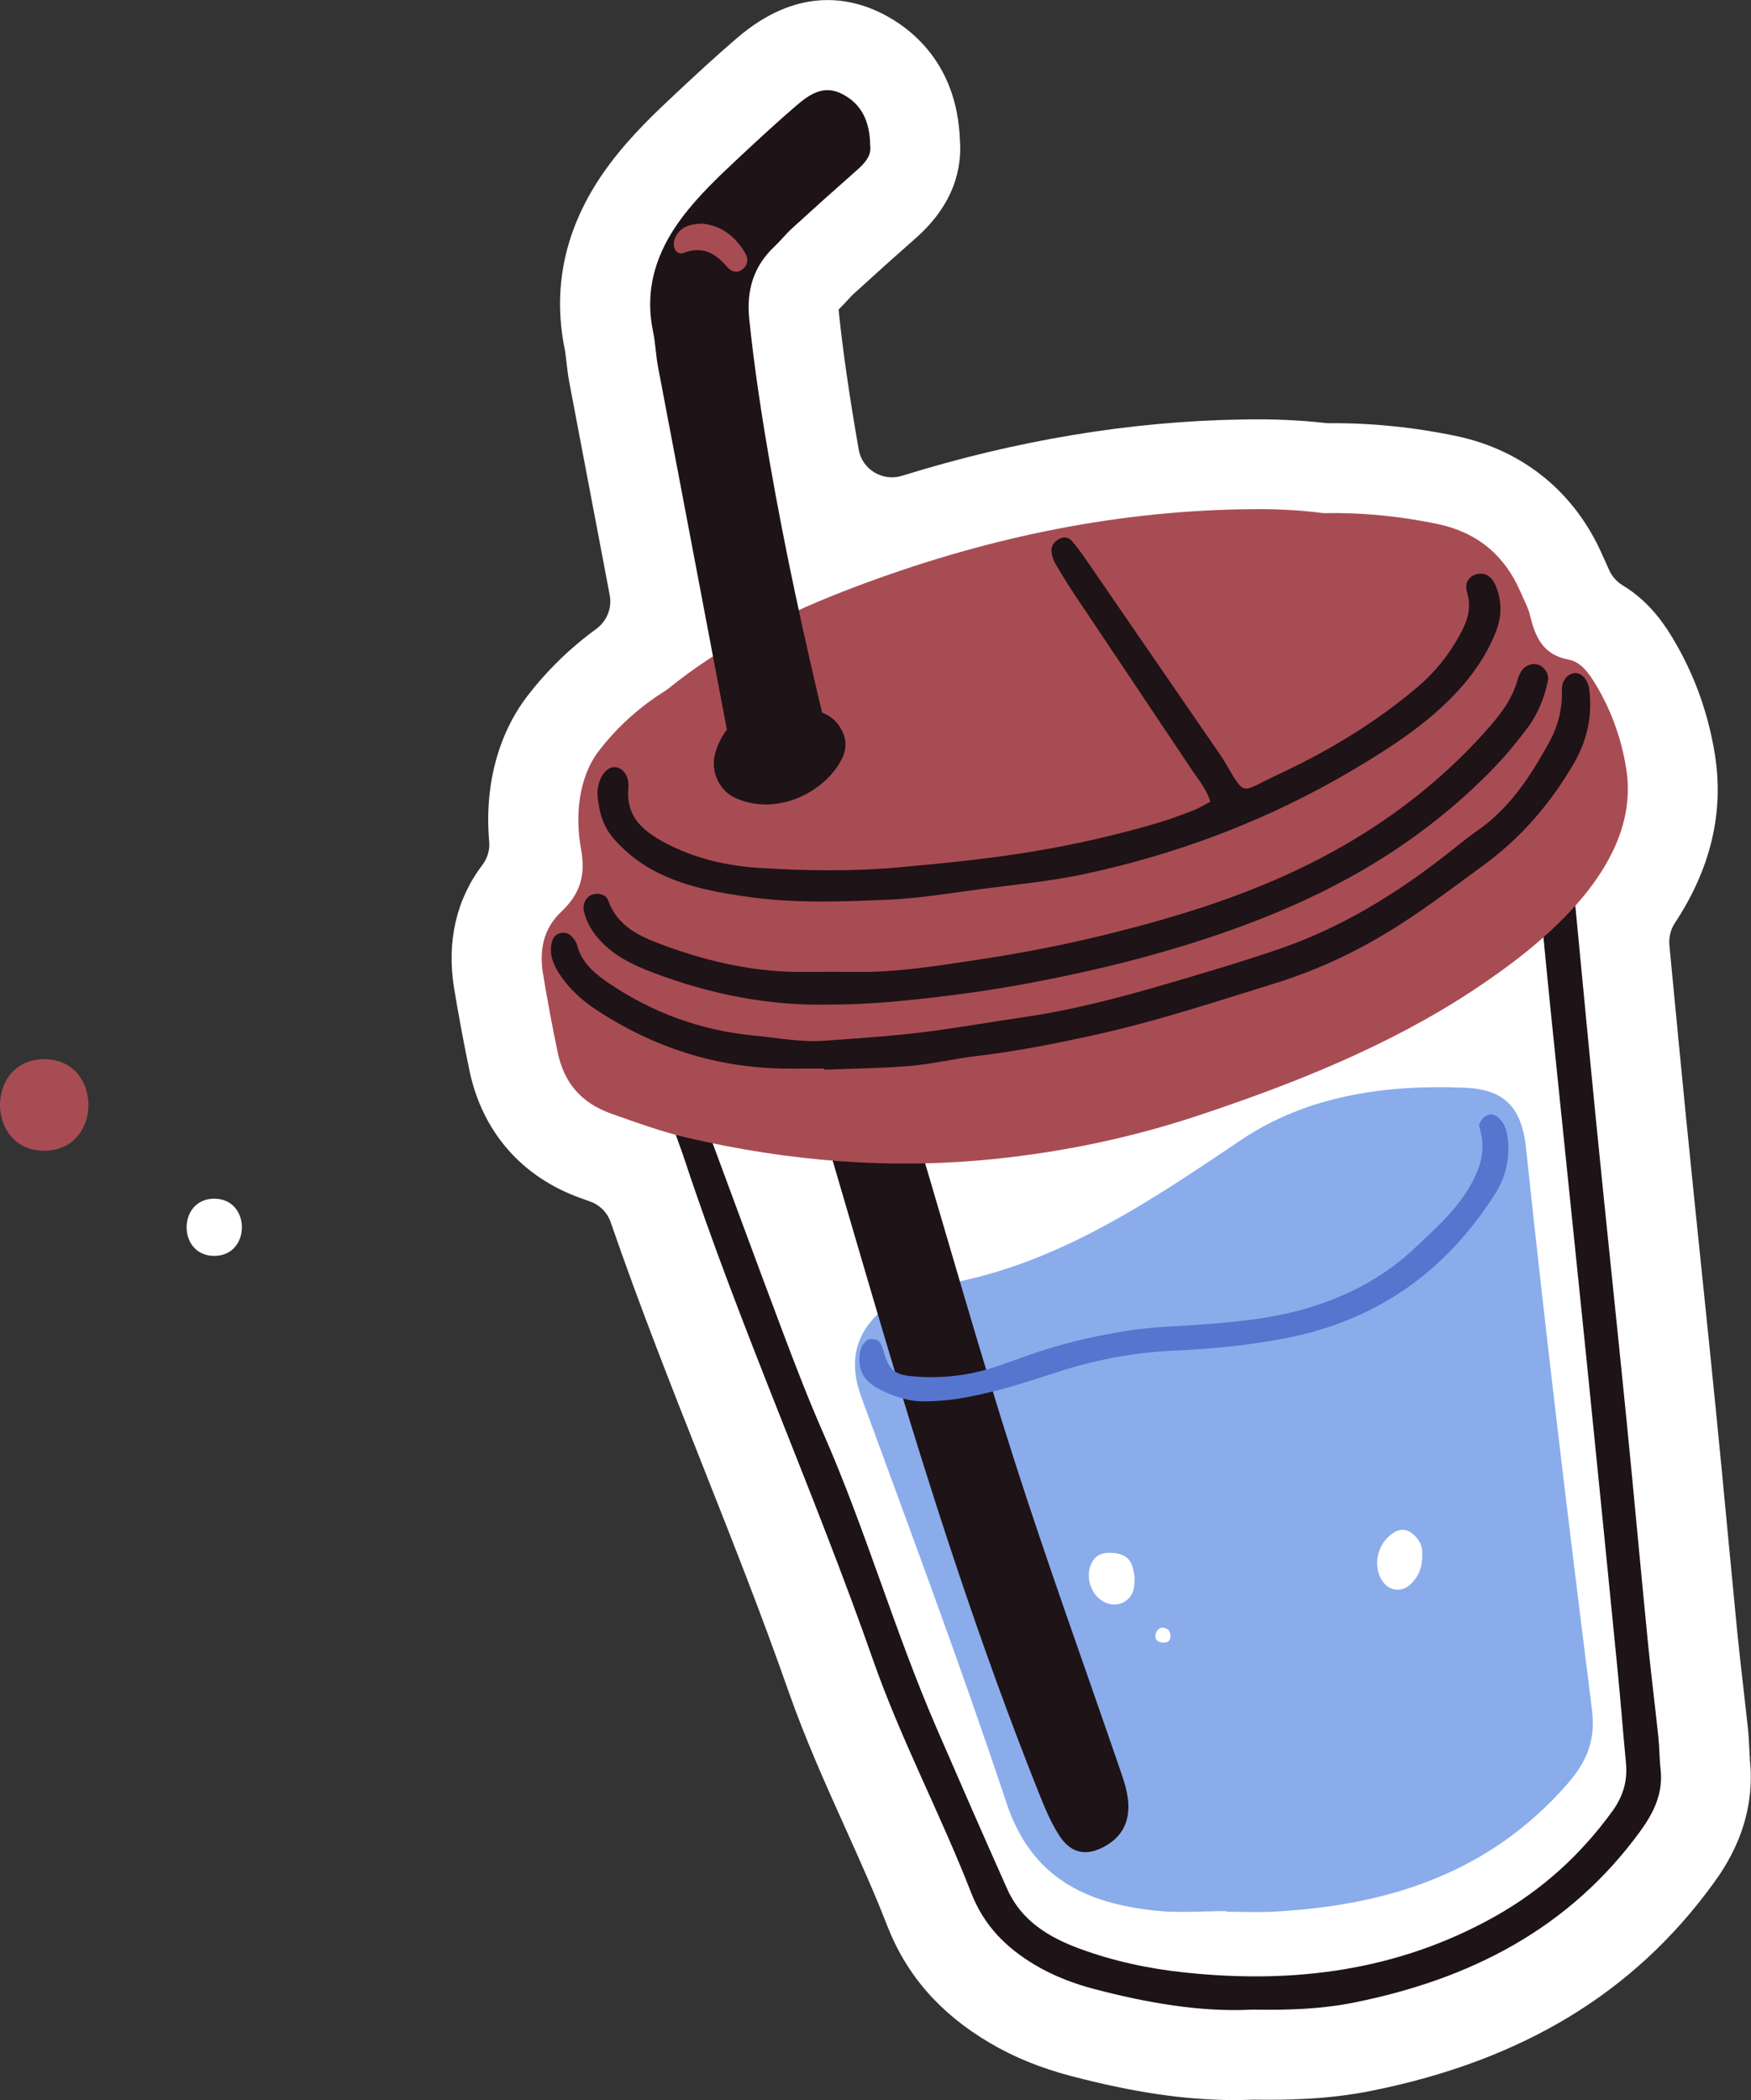 <?xml version="1.0" encoding="UTF-8"?>
<svg id="Layer_1" xmlns="http://www.w3.org/2000/svg" viewBox="0 0 306.1 367.2">
  <rect x="0" y="0" width="306.1" height="367.2" fill="#333333" stroke="none"/>
  <defs>
    <style>
      .cls-1 {
        fill: #1e1316;
      }

      .cls-2 {
        fill: #fff;
      }

      .cls-3 {
        fill: #5575cf;
      }

      .cls-4 {
        fill: #a84c54;
      }

      .cls-5 {
        fill: #8aaceb;
      }
    </style>
  </defs>
  <g>
    <path class="cls-2" d="M305.92,307.58c-.05-.45-.08-1.14-.12-1.87-.05-1.06-.11-2.26-.25-3.6-.26-2.42-.53-4.84-.81-7.26-.37-3.2-.71-6.22-1.02-9.27-.59-6.03-1.17-12.07-1.74-18.1-.66-6.94-1.31-13.89-2.01-20.83-.82-8.21-1.66-16.41-2.51-24.62-.91-8.83-1.82-17.65-2.7-26.48-.93-9.36-1.82-18.73-2.72-28.1-.07-.71-.14-1.41-.2-2.12-.13-1.37.18-2.75.93-3.9,6.28-9.5,8.63-19.35,7.02-29.49-1.16-7.25-3.61-14.06-7.31-20.23-1.08-1.81-3.78-6.31-8.74-9.31-1.09-.66-1.96-1.61-2.46-2.78-.26-.6-.5-1.13-.71-1.58-.11-.24-.23-.48-.33-.71-4.77-11.13-13.91-18.63-25.73-21.1-7.38-1.54-14.83-2.29-22.18-2.23-.2,0-.39,0-.59-.03-4.58-.52-9.42-.73-14.61-.62-19.51.31-39.44,3.62-59.42,9.84-3.41,1.06-6.99-1.08-7.6-4.6,0-.02,0-.04-.01-.07-1.66-9.53-2.77-17.26-3.5-24.33,0-.02,0-.04,0-.07.71-.69,1.3-1.34,1.79-1.87.23-.25.45-.5.67-.71,4.18-3.82,7.67-6.95,11-9.88,6.91-6.08,8.12-12.53,7.74-17.24-.51-13.45-8.68-19.57-13.57-22.04-5.87-2.96-15.04-4.63-25.39,4.27-3.69,3.16-7.19,6.41-10.44,9.45-3.76,3.52-8.02,7.51-11.81,12.57-7.59,10.13-10.22,21.08-7.83,32.55.06.31.15,1.08.22,1.7.12,1.13.28,2.54.57,4.09,1.9,10.05,3.81,20.1,5.73,30.15.44,2.31.88,4.61,1.31,6.92.43,2.27-.52,4.56-2.38,5.91-4.55,3.32-8.58,7.24-12.02,11.72-5.18,6.75-7.53,15.86-6.67,25.47.13,1.48-.33,2.94-1.23,4.12-4.5,5.91-6.24,13.38-4.91,21.48.77,4.68,1.67,9.52,2.68,14.37,2.24,10.77,9.19,18.72,19.56,22.39l1.2.43c.11.04.22.08.33.12,1.7.6,3.04,1.95,3.62,3.66,5.01,14.54,10.65,28.82,16.13,42.68,5.06,12.8,10.3,26.03,14.87,39.1,2.96,8.46,6.55,16.45,10.03,24.18,2.63,5.85,5.11,11.37,7.29,16.99,3.37,8.66,9.22,15.37,17.9,20.49,4.28,2.53,8.97,4.44,14.34,5.84,10.78,2.83,19.91,4.18,28.38,4.18,1.13,0,2.24-.02,3.34-.07,6.06.09,13.22-.04,20.76-1.56,26.3-5.29,45.81-17.12,59.65-36.16,1.9-2.62,7.69-10.58,6.43-21.82Z"/>
    <g>
      <path class="cls-5" d="M214.38,334.17c-4.1,0-8.23.35-12.28-.07-12.23-1.27-21.78-5.7-26.15-18.84-7.93-23.85-16.75-47.4-25.39-71.01-2.71-7.41-.27-12.66,5.77-16.83,1.36-.94,2.91-2.04,4.47-2.22,21.55-2.5,38.71-14.11,56.1-25.83,11.54-7.78,25.2-9.75,39.1-9.18,6.79.28,9.99,3.2,10.77,10.55,3.46,32.76,7.41,65.46,11.52,98.15.68,5.41-.87,9.12-4.3,13.05-13.6,15.6-31.38,21.25-51.21,22.32-2.79.15-5.59.02-8.38.02,0-.04,0-.08,0-.12Z"/>
      <path class="cls-1" d="M218.85,351.4c-8.94.45-18.27-1.17-27.5-3.59-3.62-.95-7.1-2.27-10.33-4.18-5.09-3.01-9-6.88-11.24-12.65-5.33-13.71-12.27-26.77-17.14-40.68-10.34-29.54-23.27-58.11-33.07-87.85-.64-1.95-1.45-3.84-1.98-5.82-.73-2.74-.16-4.4,1.48-4.7,2.15-.4,2.93,1.13,3.57,2.77.27.69.53,1.39.79,2.09,4.54,12.23,9.02,24.47,13.62,36.67,2.17,5.75,4.39,11.49,6.86,17.12,7.43,16.9,12.49,34.71,19.84,51.64,4.08,9.4,8.17,18.79,12.35,28.14,2.46,5.49,7.22,8.38,12.58,10.36,5.97,2.21,12.2,3.53,18.49,4.19,18.95,2.01,37.15-.27,54.09-9.76,8.29-4.65,15.08-10.82,20.63-18.49,1.85-2.56,2.65-5.26,2.35-8.38-.51-5.37-.92-10.76-1.45-16.13-1.81-18.34-3.64-36.68-5.5-55.01-2.07-20.37-4.21-40.74-6.28-61.11-1.07-10.56-2.04-21.13-3.04-31.69-.07-.74-.18-1.5-.08-2.22.23-1.6.99-2.88,2.79-2.94,1.53-.05,2.39.97,2.68,2.36.39,1.82.75,3.66.93,5.51,1.63,16.68,3.18,33.36,4.83,50.03,1.69,17.04,3.51,34.07,5.21,51.11,1.29,12.97,2.46,25.95,3.74,38.92.55,5.56,1.25,11.1,1.84,16.65.2,1.85.17,3.72.38,5.57.47,4.16-1.11,7.51-3.52,10.83-12.44,17.12-29.8,25.92-50.03,29.99-5.7,1.15-11.46,1.36-17.9,1.24Z"/>
      <path class="cls-1" d="M149.73,189.99c6.29-.11,8.45,1.5,10.34,7.84,5.7,19.07,11.08,38.23,17.14,57.18,5.78,18.07,12.25,35.91,18.4,53.86.84,2.46,1.77,4.88,1.63,7.58-.15,2.89-1.56,4.92-3.96,6.31-3.31,1.92-6.1,1.37-8.16-1.89-1.38-2.18-2.42-4.61-3.38-7.02-10.36-25.95-18.93-52.52-26.88-79.29-3.5-11.77-6.93-23.57-10.39-35.35-.16-.54-.34-1.06-.48-1.6-1.9-7.29-1.74-7.49,5.75-7.62Z"/>
      <path class="cls-4" d="M122.12,128.17c1.61.53,2.84-.57,4.15-1.12,17.19-7.21,34.71-13.49,52.5-19.02,12.27-3.82,24.58-7.46,37.2-9.97.91-.18,1.8-.47,2.69-.75.77-.25,1.24-.74,1.1-1.63-.08-.55-.23-1.12-.17-1.66.21-2.26,1.24-3.47,3.41-3.73,2.4-.29,4.82-.45,7.24-.53,7.1-.24,14.14.42,21.08,1.87,6.86,1.43,11.72,5.43,14.5,11.9.59,1.37,1.33,2.71,1.67,4.14.91,3.78,2.27,6.84,6.74,7.67,2.21.41,3.62,2.51,4.79,4.46,2.71,4.53,4.44,9.43,5.27,14.63,2.67,16.78-14.34,30.52-26.64,38.65-14.84,9.8-31.45,16.42-48.26,22-11.52,3.83-23.31,6.3-35.42,7.56-18.18,1.89-36.05.43-53.78-3.69-4.54-1.05-8.91-2.66-13.3-4.21-5.23-1.85-8.28-5.33-9.41-10.77-.95-4.56-1.8-9.12-2.56-13.72-.69-4.2.14-7.95,3.16-10.79,3.31-3.12,4.34-6.38,3.5-10.93-1.05-5.69-.52-12.51,3.11-17.24,2.63-3.43,6.51-7.4,11.98-10.72,3.69-2.23,4.31,1.28,5.18,5.51.07.35-.1.75-.05,1.11.04.33.21.64.34.99Z"/>
      <path class="cls-4" d="M217.44,89.05c7.49-.16,14.9.37,22.16,2.3,3.43.92,6.76,2.11,9.76,4.06,7.71,5.02,9.66,12.82,5.18,20.85-2.5,4.48-6.16,7.92-10.16,11.01-7.56,5.86-15.99,10.25-24.78,13.9-20.96,8.71-42.71,14.01-65.4,15.72-9.57.72-18.96.36-28.32-1.45-4.4-.85-8.64-2.29-12.44-4.79-7.49-4.95-9.38-12.5-5.06-20.39,2.08-3.8,4.92-6.97,8.28-9.71,9.8-7.98,20.99-13.45,32.7-17.88,21.93-8.31,44.56-13.25,68.08-13.62Z"/>
      <path class="cls-3" d="M161.49,245.03c-2.33.08-5.43-.8-8.28-2.41-2.59-1.47-3.45-3.73-2.75-6.71.12-.5.54-.97.9-1.38.55-.63,2.14-.46,2.51.26.25.49.47,1,.62,1.53.87,3.13,1.77,4.02,4.91,4.32,5,.47,9.9-.07,14.66-1.66,1.62-.54,3.24-1.1,4.85-1.69,5.9-2.18,11.96-3.62,18.2-4.61,4.36-.69,8.72-.75,13.08-1.08,5.88-.45,11.79-1.02,17.45-2.6,7.41-2.07,14.17-5.52,19.76-10.83,3.28-3.11,6.69-6.1,9.11-9.99,2.05-3.3,3.35-6.67,2.26-10.57-.1-.35-.28-.78-.16-1.07.2-.49.54-.98.96-1.3.66-.5,1.52-.46,2.14,0,1.1.83,1.61,2.07,1.8,3.38.55,3.64-.2,7.06-2.17,10.17-8.57,13.5-20.64,22.16-36.74,25.23-6.36,1.21-12.78,1.86-19.26,2.14-7.07.31-13.98,1.61-20.69,3.82-5.6,1.84-11.19,3.63-17.05,4.58-1.71.28-3.39.42-6.11.49Z"/>
      <path class="cls-2" d="M248.64,271.74c.04,2.21-.6,3.9-2.02,5.25-1.67,1.6-4,1.21-5.15-.84-1.57-2.8-.52-6.57,2.29-8.23,1.09-.64,2.14-.55,3.09.2,1.26.99,1.89,2.26,1.78,3.62Z"/>
      <path class="cls-2" d="M198.36,275.8c-.04.81-.04,1.18-.08,1.55-.28,2.46-2.62,3.84-4.92,2.92-2.79-1.12-3.96-5.07-2.18-7.53.87-1.2,2.18-1.28,3.52-1.18,1.39.1,2.57.64,3.12,1.97.35.84.43,1.78.54,2.27Z"/>
      <path class="cls-2" d="M204.55,286.58c-.16.54-.8.74-1.55.6-.83-.15-1.2-.7-.96-1.52.22-.74.77-1.23,1.57-1,.72.21,1.18.76.94,1.91Z"/>
      <path class="cls-1" d="M211.58,140.19c-.63-2.19-2.01-3.73-3.12-5.41-6.81-10.23-13.67-20.42-20.5-30.65-1.24-1.86-2.41-3.76-3.53-5.69-.36-.62-.57-1.38-.61-2.1-.06-1.02.57-1.74,1.47-2.17.74-.35,1.53-.22,2.04.37.85.97,1.63,2.02,2.36,3.08,7.81,11.35,15.61,22.71,23.41,34.06.32.46.64.92.92,1.4,3.81,6.49,2.74,5.45,9.26,2.42,8.81-4.1,17.09-9.06,24.54-15.38,3.04-2.58,5.43-5.57,7.33-9.03,1.28-2.32,2.17-4.61,1.34-7.41-.52-1.74.25-2.81,1.44-3.21,1.5-.5,2.78.17,3.51,1.88,1.16,2.71,1.12,5.45.05,8.15-1.53,3.85-3.8,7.23-6.6,10.28-5.1,5.56-11.35,9.64-17.74,13.47-14.81,8.87-30.76,14.99-47.61,18.59-5.98,1.28-12.11,1.84-18.19,2.64-5.34.7-10.67,1.61-16.04,1.84-7.98.33-15.96.66-23.96-.42-5.21-.7-10.27-1.58-15.09-3.7-3.47-1.53-6.44-3.68-8.95-6.52-1.95-2.21-2.63-4.86-2.86-7.69-.03-.37.01-.75.06-1.11.26-2.05,1.48-3.67,2.78-3.74,1.43-.07,2.75,1.34,2.55,3.65-.41,4.97,2.44,7.44,6.3,9.51,5.19,2.78,10.77,4.09,16.57,4.46,8.19.52,16.43.63,24.58-.11,7.75-.71,15.51-1.47,23.22-2.75,7.36-1.23,14.58-2.86,21.72-4.96,2.14-.63,4.23-1.41,6.32-2.21,1.02-.39,1.96-.99,3.05-1.56Z"/>
      <path class="cls-1" d="M144.06,186.84c-2.42,0-4.84.04-7.26,0-11.85-.21-22.65-3.76-32.53-10.24-2.51-1.65-4.72-3.66-6.39-6.16-1.15-1.73-1.95-3.61-1.39-5.79.2-.79.71-1.3,1.48-1.49.77-.19,1.49.03,2.01.62.36.41.75.89.88,1.4.79,3.14,3.08,5.05,5.56,6.73,7.69,5.2,16.15,8.29,25.43,9.17,4.07.39,8.11,1.19,12.22.9,6.48-.47,12.95-.87,19.4-1.76,5.15-.71,10.27-1.6,15.41-2.35,9.98-1.45,19.61-4.18,29.22-7.05,5.34-1.59,10.69-3.2,15.95-5.03,10.29-3.6,19.5-9.18,28.09-15.82,2.06-1.59,4.05-3.29,6.18-4.77,5.68-3.96,9.29-9.57,12.53-15.47,1.54-2.81,2.3-5.85,2.19-9.11-.05-1.59.94-2.71,2.08-2.91,1.28-.22,2.5,1.09,2.72,2.92.55,4.6-.4,8.88-2.72,12.87-4.07,7.01-9.24,13.01-15.82,17.82-5.71,4.17-11.3,8.47-17.4,12.1-6.12,3.65-12.56,6.54-19.32,8.62-9.94,3.06-19.82,6.35-29.99,8.65-7.25,1.64-14.52,3.09-21.91,3.97-3.87.46-7.68,1.39-11.56,1.72-5,.43-10.04.46-15.06.66,0-.06,0-.12,0-.18Z"/>
      <path class="cls-1" d="M144.86,175.65c-10.22.27-20.73-1.77-30.91-5.66-3.32-1.27-6.49-2.8-8.97-5.47-1.42-1.53-2.5-3.23-2.92-5.3-.23-1.16.37-2.36,1.36-2.75,1.08-.42,2.5-.12,2.88.95,1.63,4.58,5.54,6.32,9.59,7.82,8.07,2.99,16.37,4.84,25.05,4.71,2.98-.04,5.96-.03,8.93,0,7.09.07,14.04-1.08,21.02-2.13,8.09-1.21,16.09-2.79,24.01-4.79,10.82-2.73,21.48-6.04,31.59-10.8,12.93-6.09,24.37-14.27,33.83-25.07,2.08-2.38,4-4.91,4.89-8.04.15-.53.36-1.06.61-1.55.64-1.23,2.14-1.78,3.31-1.25,1.01.46,1.69,1.65,1.46,2.74-.61,2.95-1.71,5.73-3.51,8.14-1.78,2.38-3.66,4.7-5.72,6.84-10.99,11.46-24.14,19.76-38.75,25.75-13.8,5.65-28.19,9.39-42.81,12.14-6.36,1.2-12.81,2.08-19.28,2.78-5,.54-9.98.95-15.7.95Z"/>
      <path class="cls-1" d="M137.76,123.66c1.09.09,2.6.07,4.05.38,2.03.43,3.92,1.25,5.07,3.16,1.02,1.69,1.27,3.36.38,5.29-2.52,5.47-10.84,10.41-18.54,7.12-2.96-1.26-4.56-4.68-3.71-7.81,1.22-4.51,4.41-7.33,9-7.92,1.11-.14,2.23-.13,3.75-.21ZM133.59,135.27c.81-.04,1.37-.04,1.92-.1,3.07-.34,6.2-2.43,6.47-4.38.04-.29-.17-.76-.42-.92-2.56-1.68-5.23-1.56-7.89-.31-.82.38-1.63.9-2.26,1.54-.49.49-.77,1.22-1.02,1.9-.33.9.34,1.92,1.26,2.06.73.11,1.46.17,1.94.22Z"/>
      <path class="cls-1" d="M152.12,25.43c.27,1.83-.97,3.14-2.43,4.42-3.77,3.32-7.51,6.68-11.22,10.07-1.1,1-2.03,2.19-3.11,3.21-3.67,3.47-4.89,7.69-4.38,12.66.88,8.53,2.18,16.99,3.65,25.42,2.62,15.04,5.87,29.94,9.41,44.79.17.72.33,1.45.45,2.19.93,5.72-1.63,8.9-7.37,9.28-2.13.14-4.02-.53-5.93-1.29-1.9-.75-2.89-2.1-3.27-4.12-4.28-22.66-8.61-45.32-12.9-67.98-.38-2.01-.43-4.08-.85-6.08-1.56-7.47.57-13.97,5.02-19.91,2.92-3.9,6.45-7.22,9.98-10.53,3.26-3.05,6.55-6.09,9.93-9,2.29-1.97,4.79-3.81,8.06-2.16,3.54,1.79,4.9,4.91,4.96,9.03Z"/>
      <path class="cls-4" d="M122.93,39.12c3.18.38,5.62,2.19,7.31,5.09.65,1.11.53,2.17-.52,2.94-.89.66-1.89.34-2.51-.38-2.09-2.41-4.22-3.83-7.72-2.55-1.39.51-2.12-1.28-1.44-2.71.91-1.9,2.69-2.4,4.88-2.4Z"/>
    </g>
  </g>
  <path class="cls-4" d="M7.73,185.21c-10.3,0-10.31,16,0,16s10.31-16,0-16Z"/>
  <path class="cls-2" d="M37.45,209.6c-6.43,0-6.45,10,0,10s6.45-10,0-10Z"/>
</svg>